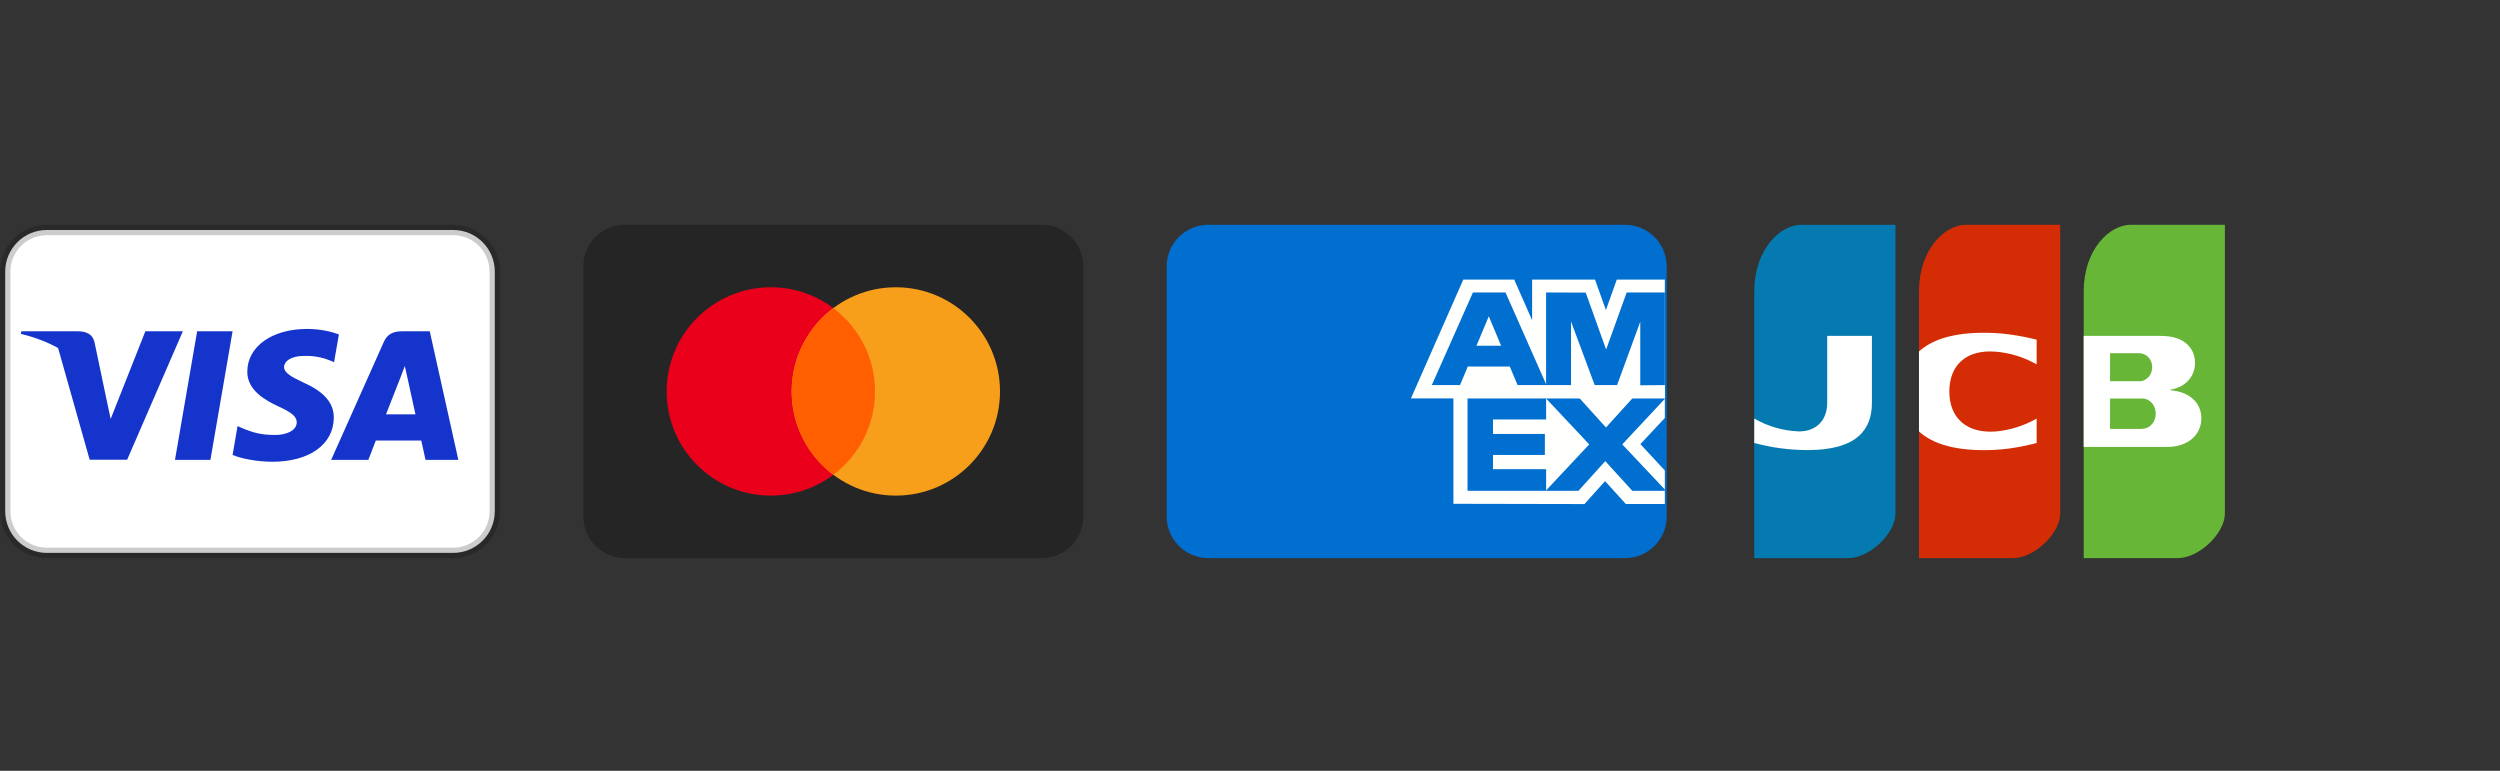 <svg width="120" height="37" viewBox="0 0 120 37" fill="none" xmlns="http://www.w3.org/2000/svg">
<rect x="0" y="0" width="120" height="37" fill="#333333" stroke="none"/>
<g clip-path="url(#clip0_4890_22318)">
<g clip-path="url(#clip1_4890_22318)">
<g clip-path="url(#clip2_4890_22318)">
<path d="M21.75 11.039H2.25C1.145 11.039 0.25 11.934 0.25 13.039V24.539C0.25 25.644 1.145 26.539 2.25 26.539H21.75C22.855 26.539 23.75 25.644 23.75 24.539V13.039C23.75 11.934 22.855 11.039 21.75 11.039Z" fill="white" stroke="black" stroke-opacity="0.2" stroke-width="0.5"/>
<path d="M2.788 16.703C2.265 16.417 1.668 16.186 1 16.026L1.028 15.901H3.765C4.136 15.914 4.437 16.026 4.535 16.42L5.13 19.256L5.312 20.11L6.978 15.901H8.777L6.103 22.067H4.304L2.788 16.703ZM10.1 22.073H8.399L9.463 15.901H11.164L10.1 22.073ZM16.267 16.052L16.035 17.385L15.882 17.319C15.574 17.194 15.167 17.07 14.614 17.083C13.943 17.083 13.642 17.352 13.634 17.614C13.634 17.904 13.999 18.094 14.594 18.376C15.574 18.816 16.029 19.355 16.022 20.057C16.008 21.338 14.846 22.165 13.061 22.165C12.298 22.159 11.563 22.007 11.164 21.837L11.402 20.451L11.626 20.55C12.179 20.78 12.543 20.878 13.222 20.878C13.712 20.878 14.237 20.687 14.244 20.274C14.244 20.005 14.02 19.808 13.362 19.506C12.718 19.21 11.857 18.718 11.871 17.831C11.878 16.63 13.061 15.789 14.741 15.789C15.399 15.789 15.931 15.927 16.267 16.052ZM18.528 19.887H19.942C19.872 19.578 19.55 18.101 19.55 18.101L19.431 17.569C19.347 17.799 19.2 18.173 19.207 18.16C19.207 18.16 18.668 19.532 18.528 19.887ZM20.628 15.901L22 22.073H20.425C20.425 22.073 20.271 21.364 20.222 21.147H18.038C17.975 21.311 17.681 22.073 17.681 22.073H15.896L18.423 16.413C18.598 16.012 18.906 15.901 19.312 15.901H20.628Z" fill="#1434CB"/>
</g>
</g>
</g>
<g clip-path="url(#clip3_4890_22318)">
<g clip-path="url(#clip4_4890_22318)">
<g clip-path="url(#clip5_4890_22318)">
<path d="M50 10.789H30C28.895 10.789 28 11.684 28 12.789V24.789C28 25.894 28.895 26.789 30 26.789H50C51.105 26.789 52 25.894 52 24.789V12.789C52 11.684 51.105 10.789 50 10.789Z" fill="#252525"/>
<path d="M37 23.789C39.761 23.789 42 21.55 42 18.789C42 16.028 39.761 13.789 37 13.789C34.239 13.789 32 16.028 32 18.789C32 21.55 34.239 23.789 37 23.789Z" fill="#EB001B"/>
<path d="M43 23.789C45.761 23.789 48 21.55 48 18.789C48 16.028 45.761 13.789 43 13.789C40.239 13.789 38 16.028 38 18.789C38 21.55 40.239 23.789 43 23.789Z" fill="#F79E1B"/>
<path fill-rule="evenodd" clip-rule="evenodd" d="M40 14.789C41.214 15.701 42 17.154 42 18.789C42 20.425 41.214 21.878 40 22.79C38.786 21.878 38 20.425 38 18.789C38 17.154 38.786 15.701 40 14.789Z" fill="#FF5F00"/>
</g>
</g>
</g>
<g clip-path="url(#clip6_4890_22318)">
<g clip-path="url(#clip7_4890_22318)">
<g clip-path="url(#clip8_4890_22318)">
<path d="M78 10.789H58C56.895 10.789 56 11.684 56 12.789V24.789C56 25.894 56.895 26.789 58 26.789H78C79.105 26.789 80 25.894 80 24.789V12.789C80 11.684 79.105 10.789 78 10.789Z" fill="#016FD0"/>
<path fill-rule="evenodd" clip-rule="evenodd" d="M69.764 24.182V18.48L79.911 18.49V20.064L78.738 21.318L79.911 22.583V24.191H78.039L77.043 23.093L76.055 24.195L69.764 24.182Z" fill="#FFFFFE"/>
<path fill-rule="evenodd" clip-rule="evenodd" d="M70.441 23.558V19.109H74.214V20.134H71.663V20.83H74.153V21.838H71.663V22.521H74.214V23.558H70.441Z" fill="#016FD0"/>
<path fill-rule="evenodd" clip-rule="evenodd" d="M74.195 23.558L76.283 21.331L74.195 19.109H75.811L77.087 20.519L78.366 19.109H79.912V19.144L77.869 21.331L79.912 23.495V23.558H78.35L77.052 22.134L75.767 23.558H74.195Z" fill="#016FD0"/>
<path fill-rule="evenodd" clip-rule="evenodd" d="M70.237 13.422H72.683L73.542 15.373V13.422H76.562L77.083 14.883L77.605 13.422H79.911V19.123H67.725L70.237 13.422Z" fill="#FFFFFE"/>
<path fill-rule="evenodd" clip-rule="evenodd" d="M70.701 14.039L68.727 18.484H70.081L70.453 17.594H72.471L72.843 18.484H74.231L72.265 14.039H70.701ZM70.87 16.596L71.462 15.181L72.054 16.596H70.87Z" fill="#016FD0"/>
<path fill-rule="evenodd" clip-rule="evenodd" d="M74.212 18.484V14.039L76.115 14.046L77.094 16.778L78.08 14.039H79.912V18.484L78.733 18.495V15.441L77.62 18.484H76.545L75.409 15.431V18.484H74.212Z" fill="#016FD0"/>
</g>
</g>
</g>
<g clip-path="url(#clip9_4890_22318)">
<g clip-path="url(#clip10_4890_22318)">
<g clip-path="url(#clip11_4890_22318)">
<path d="M84.205 26.789H88.723C89.751 26.789 90.982 25.594 90.982 24.656V10.789H86.464C85.436 10.789 84.205 11.984 84.205 13.989V26.789Z" fill="#047AB1"/>
<path d="M86.769 21.604C85.902 21.604 85.039 21.489 84.205 21.262V20.089C84.852 20.467 85.591 20.68 86.351 20.708C87.221 20.708 87.706 20.132 87.706 19.342V16.121H89.852V19.342C89.852 20.601 89.152 21.604 86.769 21.604Z" fill="white"/>
<path d="M92.111 26.789H96.629C97.657 26.789 98.888 25.594 98.888 24.656V10.789H94.37C93.342 10.789 92.111 11.984 92.111 13.989V26.789Z" fill="#D42D06"/>
<path d="M92.111 16.87C92.766 16.273 93.896 15.899 95.726 15.985C96.719 16.027 97.759 16.305 97.759 16.305V17.489C97.164 17.149 96.496 16.941 95.805 16.881C94.415 16.763 93.568 17.499 93.568 18.79C93.568 20.081 94.415 20.817 95.805 20.71C96.497 20.644 97.164 20.433 97.759 20.091V21.265C97.759 21.265 96.719 21.553 95.726 21.595C93.896 21.681 92.766 21.307 92.111 20.71V16.87Z" fill="white"/>
<path d="M100.018 26.789H104.535C105.563 26.789 106.794 25.594 106.794 24.656V10.789H102.277C101.249 10.789 100.018 11.984 100.018 13.989V26.789Z" fill="#67B637"/>
<path d="M105.665 20.068C105.665 20.921 104.965 21.454 104.027 21.454H100.018V16.121H103.666L103.926 16.132C104.75 16.174 105.36 16.633 105.36 17.422C105.36 18.041 104.942 18.574 104.185 18.702V18.734C105.021 18.788 105.665 19.289 105.665 20.068ZM102.785 16.964C102.736 16.957 102.687 16.953 102.638 16.953H101.283V18.297H102.785C103.067 18.233 103.304 17.988 103.304 17.625C103.304 17.262 103.067 17.017 102.785 16.964ZM102.954 19.14C102.894 19.131 102.834 19.127 102.773 19.129H101.283V20.59H102.773L102.954 20.569C103.237 20.505 103.474 20.228 103.474 19.854C103.474 19.481 103.248 19.214 102.954 19.14Z" fill="white"/>
</g>
</g>
</g>
<defs>
<clipPath id="clip0_4890_22318">
<rect width="24" height="16" fill="white" transform="translate(0 10.789)"/>
</clipPath>
<clipPath id="clip1_4890_22318">
<rect width="24" height="16" fill="white" transform="translate(0 10.789)"/>
</clipPath>
<clipPath id="clip2_4890_22318">
<rect width="24" height="16" fill="white" transform="translate(0 10.789)"/>
</clipPath>
<clipPath id="clip3_4890_22318">
<rect width="24" height="16" fill="white" transform="translate(28 10.789)"/>
</clipPath>
<clipPath id="clip4_4890_22318">
<rect width="24" height="16" fill="white" transform="translate(28 10.789)"/>
</clipPath>
<clipPath id="clip5_4890_22318">
<rect width="24" height="16" fill="white" transform="translate(28 10.789)"/>
</clipPath>
<clipPath id="clip6_4890_22318">
<rect width="24" height="16" fill="white" transform="translate(56 10.789)"/>
</clipPath>
<clipPath id="clip7_4890_22318">
<rect width="24" height="16" fill="white" transform="translate(56 10.789)"/>
</clipPath>
<clipPath id="clip8_4890_22318">
<rect width="24" height="16" fill="white" transform="translate(56 10.789)"/>
</clipPath>
<clipPath id="clip9_4890_22318">
<rect width="23" height="16" fill="white" transform="translate(84 10.789)"/>
</clipPath>
<clipPath id="clip10_4890_22318">
<rect width="23" height="16" fill="white" transform="translate(84 10.789)"/>
</clipPath>
<clipPath id="clip11_4890_22318">
<rect width="23" height="16" fill="white" transform="translate(84 10.789)"/>
</clipPath>
</defs>
</svg>
